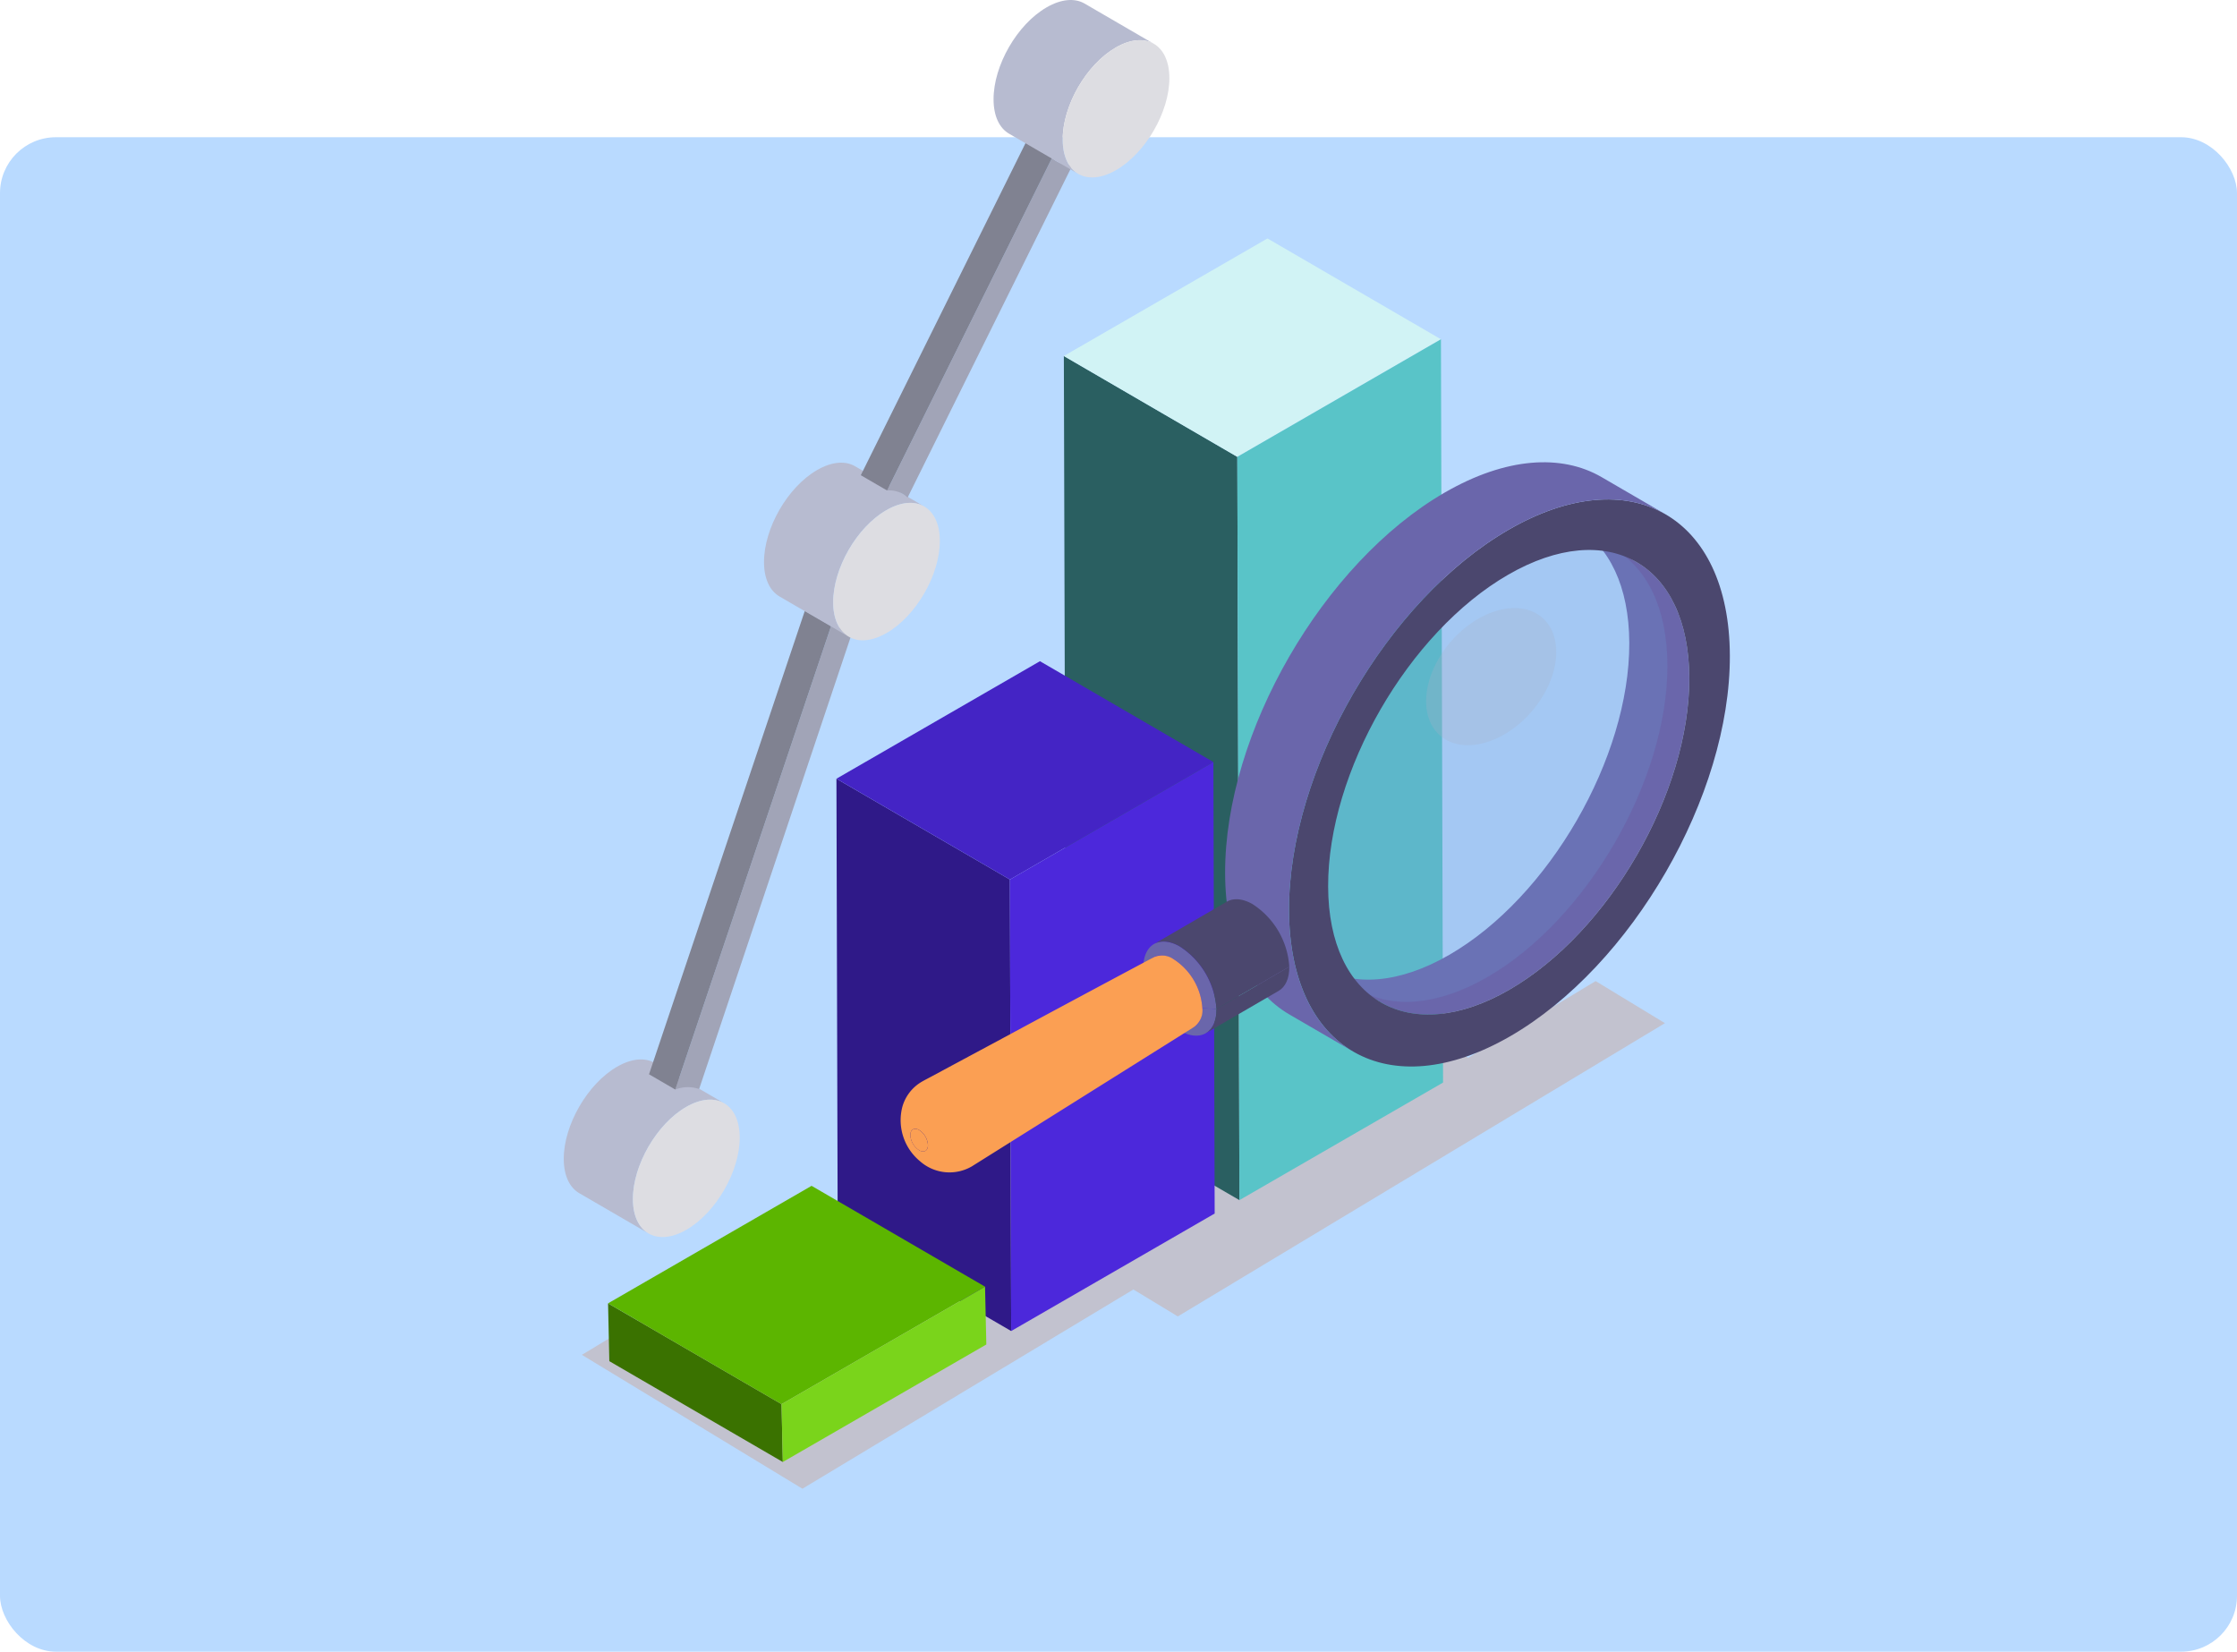 <svg id="img15" xmlns="http://www.w3.org/2000/svg" xmlns:xlink="http://www.w3.org/1999/xlink" width="400" height="295.304" viewBox="0 0 400 295.304">
  <defs>
    <clipPath id="clip-path">
      <rect id="Rectángulo_401112" data-name="Rectángulo 401112" width="208.515" height="266.167" fill="none"/>
    </clipPath>
    <clipPath id="clip-path-2">
      <rect id="Rectángulo_401108" data-name="Rectángulo 401108" width="208.514" height="266.169" fill="none"/>
    </clipPath>
    <clipPath id="clip-path-3">
      <rect id="Rectángulo_401107" data-name="Rectángulo 401107" width="193.668" height="98.271" fill="none"/>
    </clipPath>
    <clipPath id="clip-path-5">
      <rect id="Rectángulo_401109" data-name="Rectángulo 401109" width="64.58" height="83.062" fill="none"/>
    </clipPath>
    <clipPath id="clip-path-6">
      <rect id="Rectángulo_401110" data-name="Rectángulo 401110" width="23.278" height="24.523" fill="none"/>
    </clipPath>
  </defs>
  <g id="Image_Place_Holder" data-name="Image Place Holder" transform="translate(0 24.534)">
    <rect id="Image_Place_Holder-2" data-name="Image Place Holder" width="400" height="270.77" rx="10" fill="#b9daff"/>
  </g>
  <g id="Grupo_1099996" data-name="Grupo 1099996" transform="translate(100.803 0)">
    <g id="Grupo_1099995" data-name="Grupo 1099995" clip-path="url(#clip-path)">
      <g id="Grupo_1099986" data-name="Grupo 1099986" transform="translate(0 -0.002)">
        <g id="Grupo_1099985" data-name="Grupo 1099985" clip-path="url(#clip-path-2)">
          <g id="Grupo_1099984" data-name="Grupo 1099984" transform="translate(3.238 167.898)" style="mix-blend-mode: multiply;isolation: isolate">
            <g id="Grupo_1099983" data-name="Grupo 1099983">
              <g id="Grupo_1099982" data-name="Grupo 1099982" clip-path="url(#clip-path-3)">
                <path id="Trazado_873964" data-name="Trazado 873964" d="M194.636,65.3l-12.392-7.522L159.437,71.5,124.455,50.265.97,124.6l39.438,23.939,59.179-35.624,7.946,4.817Z" transform="translate(-0.968 -50.266)" fill="#c2c2cf"/>
              </g>
            </g>
          </g>
        </g>
      </g>
      <path id="Trazado_873965" data-name="Trazado 873965" d="M58.167,169.975,27.146,151.948,26.772,19.057,57.789,37.081Z" transform="translate(62.653 44.597)" fill="#2a5f61"/>
      <path id="Trazado_873966" data-name="Trazado 873966" d="M57.792,51.811,26.771,33.783l36.412-21.02L94.2,30.787Z" transform="translate(62.651 29.869)" fill="#d1f3f5"/>
      <path id="Trazado_873967" data-name="Trazado 873967" d="M72.47,18.16l.377,132.894-36.412,21.02L36.058,39.183Z" transform="translate(84.384 42.498)" fill="#59c4c8"/>
      <path id="Trazado_873968" data-name="Trazado 873968" d="M45.845,140.427,14.825,122.4,14.6,41.683,45.618,59.707Z" transform="translate(34.161 97.547)" fill="#2f1988"/>
      <path id="Trazado_873969" data-name="Trazado 873969" d="M45.618,74.429,14.6,56.4l36.392-21.01L82.006,53.419Z" transform="translate(34.16 82.826)" fill="#4424c5"/>
      <path id="Trazado_873970" data-name="Trazado 873970" d="M60.273,40.789l.227,80.72-36.388,21.01L23.884,61.8Z" transform="translate(55.894 95.456)" fill="#4c28db"/>
      <path id="Trazado_873971" data-name="Trazado 873971" d="M33.62,98.125,2.6,80.1,2.372,69.764,33.39,87.787Z" transform="translate(5.552 163.263)" fill="#3a7200"/>
      <path id="Trazado_873972" data-name="Trazado 873972" d="M33.393,102.51,2.372,84.483l36.392-21.01L69.781,81.5Z" transform="translate(5.551 148.541)" fill="#5cb500"/>
      <path id="Trazado_873973" data-name="Trazado 873973" d="M48.048,68.87l.23,10.338-36.392,21.01L11.659,89.88Z" transform="translate(27.285 161.171)" fill="#7ad41b"/>
      <g id="Grupo_1099994" data-name="Grupo 1099994" transform="translate(0 -0.002)">
        <g id="Grupo_1099993" data-name="Grupo 1099993" clip-path="url(#clip-path-2)">
          <path id="Trazado_873974" data-name="Trazado 873974" d="M97,34.458,86.271,28.222c5.8,3.367,9.389,10.528,9.419,20.709C95.748,69.42,81.338,94.378,63.5,104.673c-8.972,5.184-17.105,5.665-22.977,2.251l10.735,6.236c5.869,3.414,14,2.933,22.974-2.248,17.833-10.3,32.243-35.253,32.186-55.742C106.393,44.99,102.8,37.825,97,34.458" transform="translate(94.842 66.047)" fill="#6a66ab"/>
          <g id="Grupo_1099989" data-name="Grupo 1099989" transform="translate(132.769 96.065)" opacity="0.26">
            <g id="Grupo_1099988" data-name="Grupo 1099988">
              <g id="Grupo_1099987" data-name="Grupo 1099987" clip-path="url(#clip-path-5)">
                <path id="Trazado_873975" data-name="Trazado 873975" d="M72.143,107.393c17.833-10.3,32.243-35.253,32.186-55.742S89.766,22.892,71.932,33.19,39.689,68.443,39.749,88.935s14.563,28.753,32.394,18.458" transform="translate(-39.748 -28.759)" fill="#6792d1"/>
              </g>
            </g>
          </g>
          <path id="Trazado_873976" data-name="Trazado 873976" d="M78.111,32.14c21.768-12.569,39.471-2.478,39.542,22.533s-17.516,55.471-39.284,68.04S38.9,125.192,38.826,100.181,56.342,44.706,78.111,32.14m.107,82.256C96.051,104.1,110.461,79.144,110.4,58.655S95.84,29.9,78.007,40.194,45.764,75.446,45.821,95.935s14.567,28.756,32.4,18.461" transform="translate(90.861 62.563)" fill="#4b476e"/>
          <path id="Trazado_873977" data-name="Trazado 873977" d="M102.734,27.4c-7.165-4.165-17.092-3.577-28.045,2.746C52.921,42.72,35.335,73.183,35.405,98.194c.033,12.426,4.422,21.167,11.5,25.279l11.424,6.64C51.251,126,46.865,117.26,46.832,104.834c-.07-25.012,17.516-55.474,39.284-68.044,10.953-6.323,20.876-6.911,28.045-2.746Z" transform="translate(82.856 57.91)" fill="#6a66ab"/>
          <g id="Grupo_1099992" data-name="Grupo 1099992" transform="translate(154.195 108.712)" opacity="0.27" style="mix-blend-mode: screen;isolation: isolate">
            <g id="Grupo_1099991" data-name="Grupo 1099991">
              <g id="Grupo_1099990" data-name="Grupo 1099990" clip-path="url(#clip-path-6)">
                <path id="Trazado_873978" data-name="Trazado 873978" d="M66.927,34.26c3.988,3.45,3.136,10.973-1.9,16.8s-12.359,7.746-16.347,4.3-3.136-10.973,1.9-16.8,12.362-7.746,16.35-4.3" transform="translate(-46.162 -32.546)" fill="#a6b1c7"/>
              </g>
            </g>
          </g>
          <path id="Trazado_873979" data-name="Trazado 873979" d="M32.633,56.034c-.184-.194-.371-.387-.554-.578a8.713,8.713,0,0,0,2,1.58c2.819,1.57,5.074.194,5.034-3.076l2.529.16c.05,4.185-2.836,5.949-6.45,3.935a11.077,11.077,0,0,1-2.559-2.021" transform="translate(75.072 126.28)" fill="#6a66ab"/>
          <path id="Trazado_873980" data-name="Trazado 873980" d="M47.388,56.07,34.371,63.635c1.2-.7,1.934-2.2,1.907-4.329L49.3,51.744c.027,2.124-.7,3.627-1.907,4.326" transform="translate(80.436 121.094)" fill="#4b476e"/>
          <path id="Trazado_873981" data-name="Trazado 873981" d="M31.745,58.974c-.077-.257-.154-.514-.227-.768a11.184,11.184,0,0,1-.491-3.04c-.05-4.185,2.836-5.949,6.447-3.935a14.377,14.377,0,0,1,6.634,11.223l-2.525-.16A11.224,11.224,0,0,0,36.4,53.526c-2.819-1.573-5.077-.2-5.037,3.073a8.85,8.85,0,0,0,.384,2.375" transform="translate(72.607 117.946)" fill="#6a66ab"/>
          <path id="Trazado_873982" data-name="Trazado 873982" d="M31.6,56.14l13.017-7.566c1.162-.675,2.762-.6,4.543.391A14.378,14.378,0,0,1,55.79,60.192L42.77,67.754a14.382,14.382,0,0,0-6.63-11.223c-1.78-.989-3.38-1.066-4.543-.391" transform="translate(73.944 112.646)" fill="#4b476e"/>
          <path id="Trazado_873983" data-name="Trazado 873983" d="M21.7,63.324c.013,1.005-.681,1.43-1.55.945a3.447,3.447,0,0,1-1.6-2.7c-.013-1.009.681-1.43,1.55-.949a3.467,3.467,0,0,1,1.6,2.7" transform="translate(43.425 141.404)" fill="#fb9f53"/>
          <path id="Trazado_873984" data-name="Trazado 873984" d="M30.773,88.862a7.955,7.955,0,0,1-9.272-.935,9.5,9.5,0,0,1-3.163-9.647,7.539,7.539,0,0,1,3.237-4.4c.6-.377,1.446-.795,2.068-1.132q5.767-3.106,11.54-6.2c8.614-4.65,19.143-10.295,28.161-15.1a3.6,3.6,0,0,1,3.474.344A11.235,11.235,0,0,1,72,60.56C70.522,61.465,42.457,78.7,32.51,84.787a11.185,11.185,0,0,1-9.573.257,3.453,3.453,0,0,0-1.6-2.7c-.868-.484-1.563-.06-1.55.945a3.462,3.462,0,0,0,1.6,2.7c.868.484,1.563.06,1.55-.949a11.185,11.185,0,0,0,9.573-.257C42.457,78.7,70.522,61.465,72,60.56a3.678,3.678,0,0,1-1.42,3.337Z" transform="translate(42.191 119.68)" fill="#fb9f53"/>
          <path id="Trazado_873985" data-name="Trazado 873985" d="M16.317,57.356c-1.737-1.012-4.142-.872-6.794.661C4.252,61.06-.013,68.449,0,74.508c.01,3.006,1.072,5.127,2.789,6.119l12.366,7.185c-1.717-.992-2.782-3.113-2.789-6.119-.02-6.059,4.249-13.448,9.52-16.491,2.652-1.533,5.057-1.673,6.8-.661Z" transform="translate(0 132.711)" fill="#b7bbd0"/>
          <path id="Trazado_873986" data-name="Trazado 873986" d="M13.222,60.167c5.271-3.043,9.566-.595,9.583,5.458s-4.252,13.451-9.52,16.494-9.566.595-9.583-5.461,4.249-13.448,9.52-16.491" transform="translate(8.663 137.746)" fill="#dddde2"/>
          <path id="Trazado_873987" data-name="Trazado 873987" d="M5.971,116.454,33.832,33.583a6.121,6.121,0,0,0,4.192-.1L10.236,116.363a6.146,6.146,0,0,0-4.265.09" transform="translate(13.973 78.35)" fill="#a1a4b7"/>
          <path id="Trazado_873988" data-name="Trazado 873988" d="M9.259,118.293l-4.693-2.729L32.427,32.693l4.693,2.729Z" transform="translate(10.685 76.511)" fill="#808291"/>
          <path id="Trazado_873989" data-name="Trazado 873989" d="M27.009,25.409c-1.73-1.009-4.135-.868-6.8.675-5.271,3.043-9.506,10.415-9.49,16.477.007,3.013,1.072,5.137,2.789,6.136l12.362,7.185c-1.717-1-2.779-3.123-2.786-6.136-.02-6.063,4.215-13.434,9.486-16.477,2.666-1.543,5.067-1.683,6.8-.675Z" transform="translate(25.092 57.958)" fill="#b7bbd0"/>
          <path id="Trazado_873990" data-name="Trazado 873990" d="M23.91,28.233c5.3-3.063,9.566-.595,9.583,5.465s-4.219,13.428-9.52,16.487c-5.271,3.043-9.536.578-9.55-5.478s4.215-13.431,9.486-16.474" transform="translate(33.755 62.993)" fill="#dddde2"/>
          <path id="Trazado_873991" data-name="Trazado 873991" d="M46.81,8.45a4.786,4.786,0,0,0,3.668,1.256l-29.5,59.476a4.8,4.8,0,0,0-3.664-1.266Z" transform="translate(40.507 19.777)" fill="#a1a4b7"/>
          <path id="Trazado_873992" data-name="Trazado 873992" d="M20.6,69.829,15.9,67.1,45.4,7.634,50.1,10.363Z" transform="translate(37.217 17.866)" fill="#808291"/>
          <path id="Trazado_873993" data-name="Trazado 873993" d="M39.3.644c-1.737-1.012-4.145-.862-6.8.671-5.271,3.043-9.506,10.375-9.49,16.471.01,3.006,1.066,5.124,2.772,6.116l12.366,7.185c-1.707-.992-2.766-3.11-2.776-6.116-.017-6.1,4.219-13.428,9.49-16.471,2.659-1.533,5.064-1.683,6.8-.671Z" transform="translate(53.846 0.002)" fill="#b7bbd0"/>
          <path id="Trazado_873994" data-name="Trazado 873994" d="M36.2,3.468c5.268-3.046,9.566-.638,9.583,5.458.013,6.059-4.252,13.414-9.523,16.454s-9.536.618-9.55-5.441c-.02-6.1,4.219-13.428,9.49-16.471" transform="translate(62.51 5.035)" fill="#dddde2"/>
        </g>
      </g>
    </g>
  </g>
</svg>
